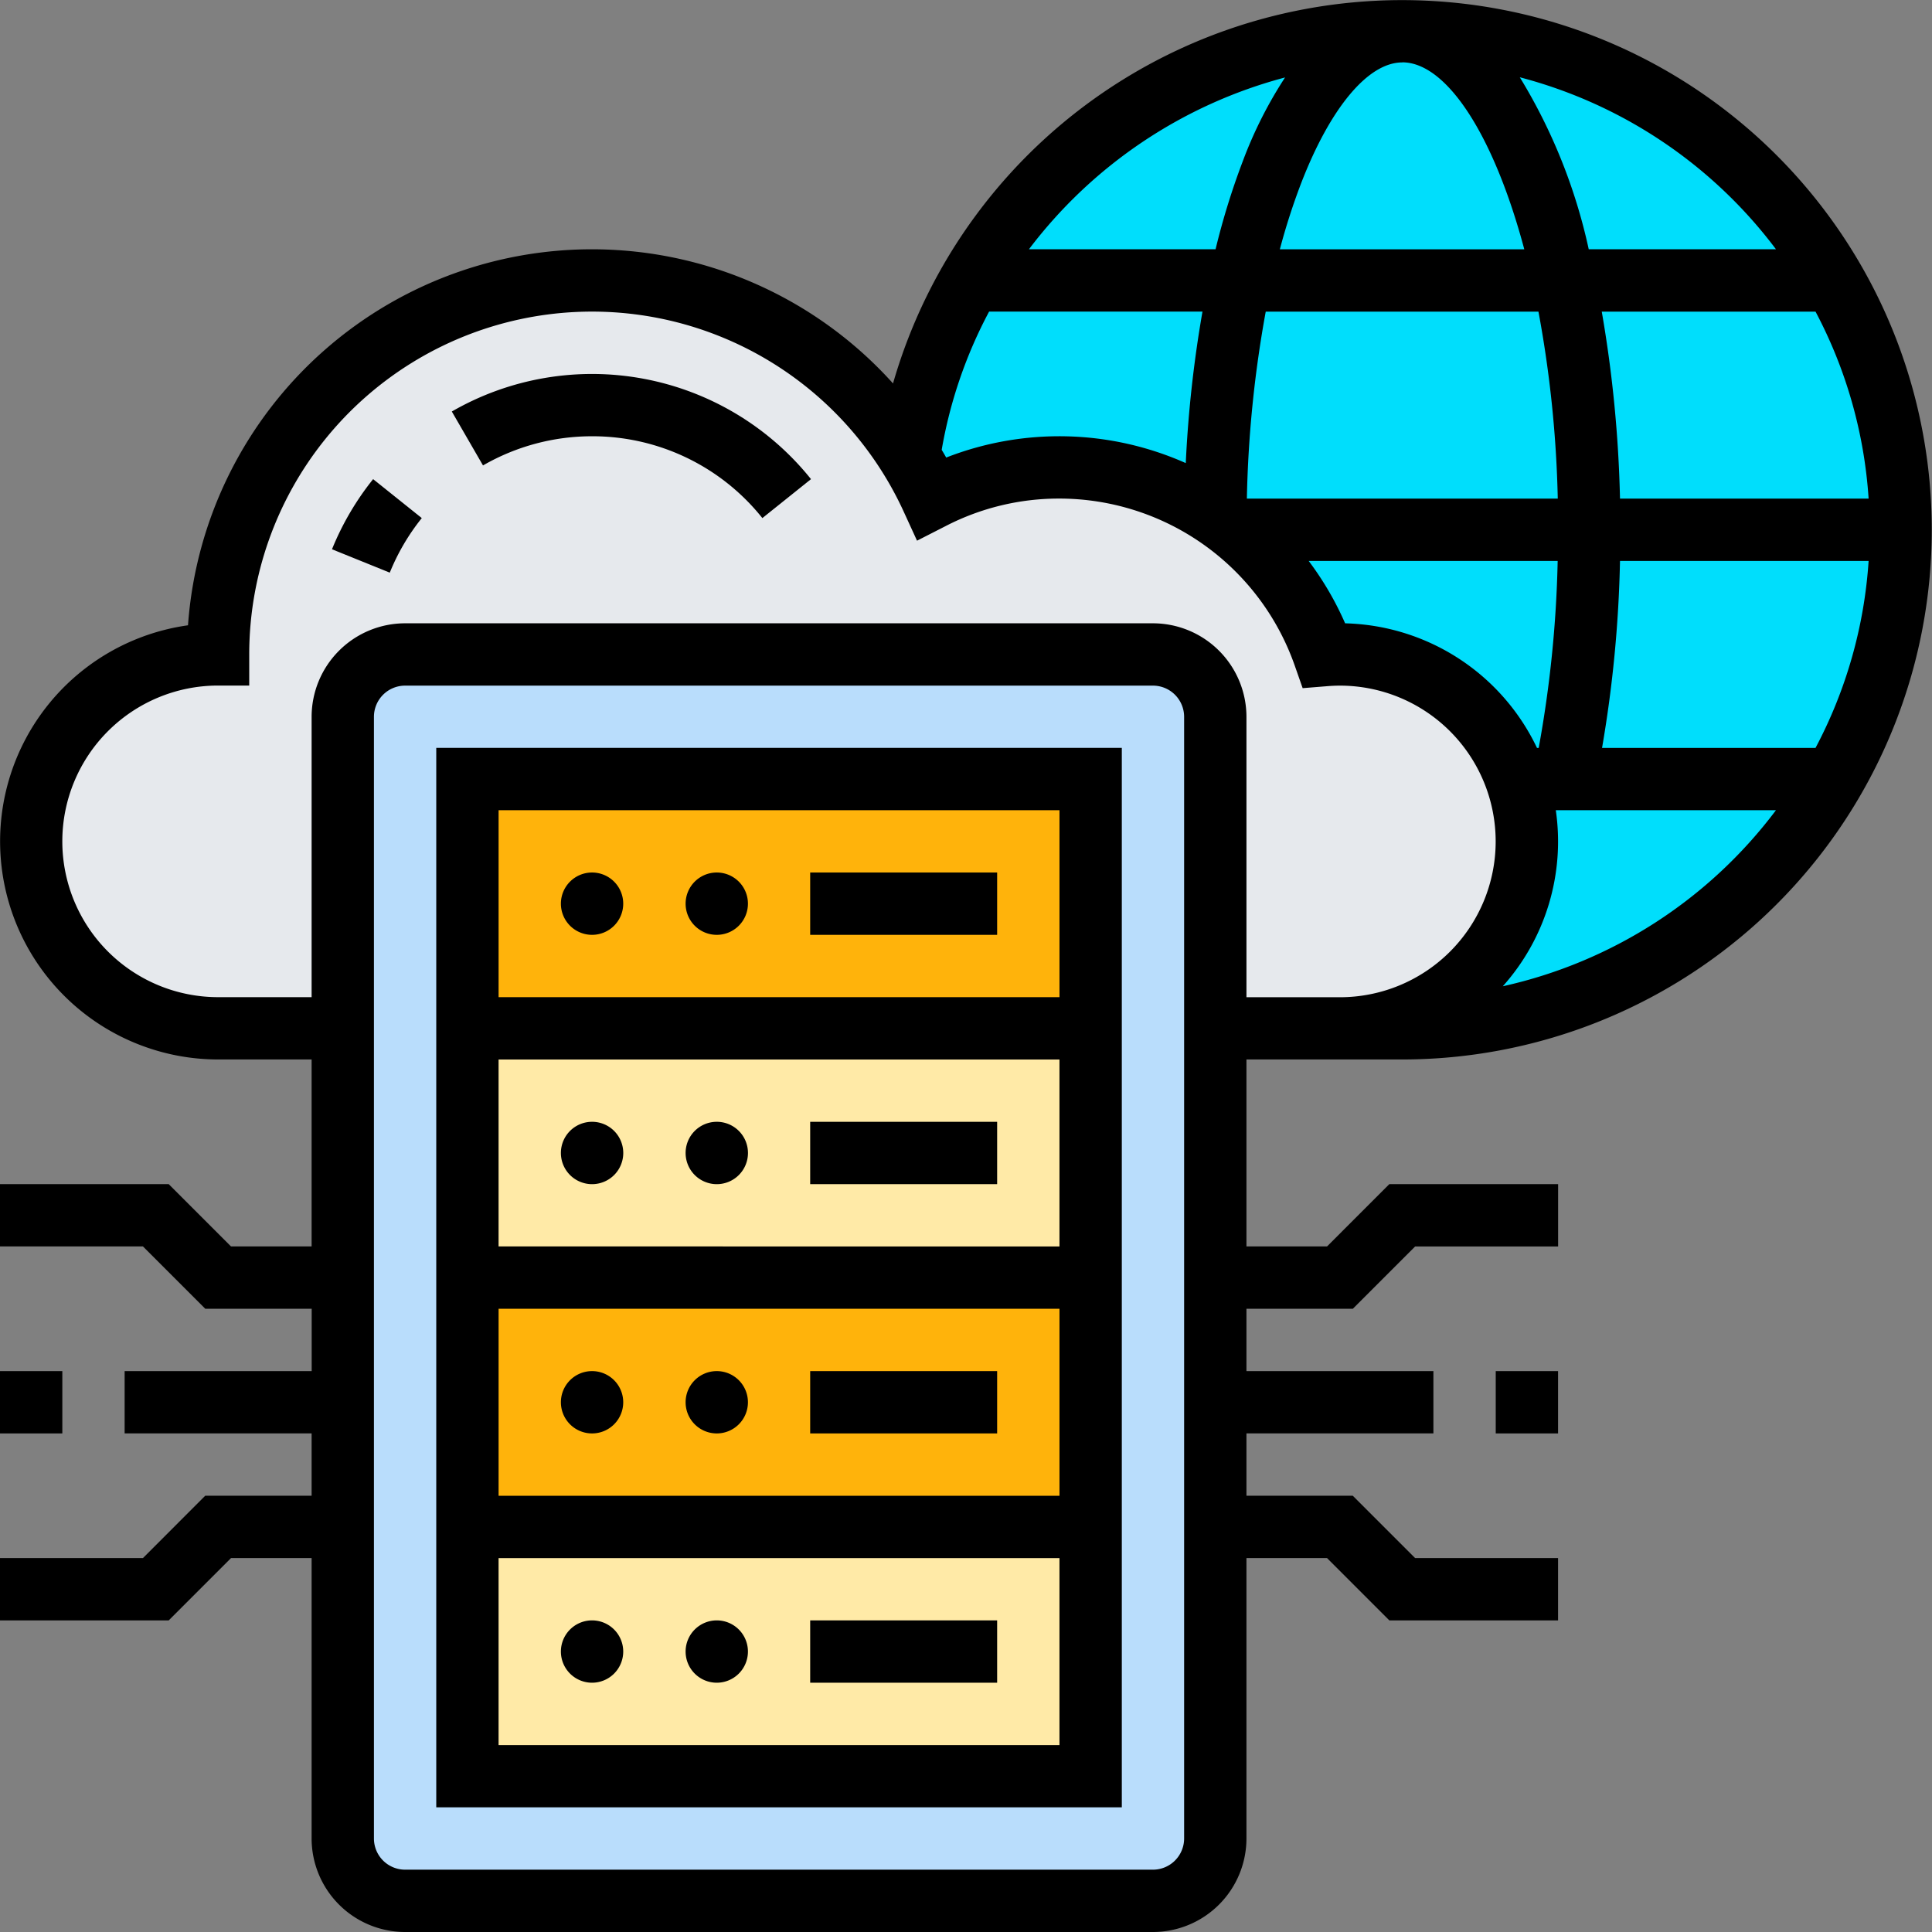 <svg id="_17" data-name="17" xmlns="http://www.w3.org/2000/svg" xmlns:xlink="http://www.w3.org/1999/xlink" width="100" height="100" viewBox="0 0 100 100">
  <rect x="0" y="0" width="100" height="100" fill="#808080" stroke="none"/>
  <defs>
    <clipPath id="clip-path">
      <rect id="Rectangle_297357" data-name="Rectangle 297357" width="100" height="100" fill="none"/>
    </clipPath>
  </defs>
  <g id="Group_147725" data-name="Group 147725" clip-path="url(#clip-path)">
    <path id="Path_206063" data-name="Path 206063" d="M72.581,1.613a25.807,25.807,0,0,1,0,51.613H69.355a9.678,9.678,0,1,0,0-19.355c-.276,0-.546.014-.816.036a14.517,14.517,0,0,0-20.305-8.123,19.33,19.33,0,0,0-1.179-2.177A25.813,25.813,0,0,1,72.581,1.613" fill="#00defc"/>
    <path id="Path_206064" data-name="Path 206064" d="M47.054,23.607a19.171,19.171,0,0,1,1.179,2.177,14.517,14.517,0,0,1,20.305,8.123c.27-.022.54-.036.816-.036a9.678,9.678,0,1,1,0,19.355H62.9V37.1a3.226,3.226,0,0,0-3.226-3.226H20.967A3.225,3.225,0,0,0,17.742,37.1V53.226H11.29a9.678,9.678,0,1,1,0-19.355A19.355,19.355,0,0,1,47.054,23.607" fill="#e6e9ed"/>
    <path id="Path_206065" data-name="Path 206065" d="M62.9,79.032V95.161a3.226,3.226,0,0,1-3.226,3.226H20.968a3.225,3.225,0,0,1-3.226-3.226V37.1a3.224,3.224,0,0,1,3.226-3.226H59.677A3.225,3.225,0,0,1,62.9,37.1V79.032Z" fill="#b9ddfc"/>
    <rect id="Rectangle_297347" data-name="Rectangle 297347" width="32.258" height="12.903" transform="translate(24.194 79.032)" fill="#ffeaa7"/>
    <rect id="Rectangle_297348" data-name="Rectangle 297348" width="32.258" height="12.903" transform="translate(24.194 53.226)" fill="#ffeaa7"/>
    <rect id="Rectangle_297349" data-name="Rectangle 297349" width="32.258" height="12.903" transform="translate(24.194 66.129)" fill="#ffb30b"/>
    <rect id="Rectangle_297350" data-name="Rectangle 297350" width="32.258" height="12.903" transform="translate(24.194 40.323)" fill="#ffb30b"/>
    <path id="Path_206066" data-name="Path 206066" d="M22.581,93.548H58.065V38.709H22.581Zm3.225-12.9H54.838v9.677H25.806Zm29.033-3.226H25.807V67.742H54.839ZM25.806,54.839H54.838v9.677H25.806Zm29.033-3.226H25.807V41.936H54.839Z"/>
    <path id="Path_206067" data-name="Path 206067" d="M66.129,54.838H72.58A27.416,27.416,0,1,0,46.223,19.847,20.961,20.961,0,0,0,9.731,32.365,11.291,11.291,0,0,0,11.29,54.838h4.839v9.678H11.958L8.732,61.29H0v3.226H7.4l3.226,3.226h5.507v3.225H6.451v3.226h9.678v3.226H10.622L7.4,80.645H0v3.226H8.732l3.226-3.226h4.171V95.161A4.844,4.844,0,0,0,20.967,100h38.71a4.845,4.845,0,0,0,4.839-4.839V80.645h4.171l3.225,3.226h8.733V80.645h-7.4l-3.226-3.226H64.516V74.193h9.677V70.967H64.516V67.742h5.506l3.226-3.226h7.4V61.29H71.912l-3.225,3.226H64.516V54.838ZM72.58,3.226c2.282,0,4.725,3.717,6.317,9.677H66.245a33.9,33.9,0,0,1,1.094-3.4c1.514-3.928,3.474-6.272,5.241-6.272m7.05,12.9a59.76,59.76,0,0,1,1,9.677H64.538a60.287,60.287,0,0,1,.976-9.677Zm17.089,9.677H83.851a64.932,64.932,0,0,0-.944-9.677H93.972a24.007,24.007,0,0,1,2.747,9.677m0,3.226a24.007,24.007,0,0,1-2.747,9.677H82.922a64.515,64.515,0,0,0,.929-9.677Zm-16.094,0a60.662,60.662,0,0,1-.982,9.677h-.089a11.306,11.306,0,0,0-9.931-6.448,16.05,16.05,0,0,0-1.886-3.229Zm-2.84,22.015a11.248,11.248,0,0,0,2.743-9.112H91.923a24.24,24.24,0,0,1-14.138,9.112M91.923,12.9H82.232A28.746,28.746,0,0,0,78.665,4,24.256,24.256,0,0,1,91.923,12.9ZM66.515,4.009a21.955,21.955,0,0,0-2.186,4.329A37.833,37.833,0,0,0,62.918,12.9H53.259A24.486,24.486,0,0,1,66.515,4.009m-15.32,12.12H62.24a62.657,62.657,0,0,0-.865,7.841,16.1,16.1,0,0,0-12.4-.287c-.076-.136-.155-.269-.233-.4A23.759,23.759,0,0,1,51.195,16.129ZM11.29,51.613a8.064,8.064,0,1,1,0-16.129H12.9V33.871a17.744,17.744,0,0,1,33.865-7.412l.7,1.527,1.5-.766a12.76,12.76,0,0,1,5.869-1.414,12.919,12.919,0,0,1,12.178,8.635l.413,1.178,1.244-.1c.249-.021.472-.031.682-.031a8.064,8.064,0,0,1,0,16.129H64.516V37.1a4.845,4.845,0,0,0-4.839-4.838H20.967A4.844,4.844,0,0,0,16.129,37.1V51.613Zm50,43.548a1.615,1.615,0,0,1-1.613,1.613H20.967a1.614,1.614,0,0,1-1.612-1.613V37.1a1.614,1.614,0,0,1,1.612-1.612h38.71A1.615,1.615,0,0,1,61.29,37.1Z"/>
    <path id="Path_206068" data-name="Path 206068" d="M30.645,45.161a1.613,1.613,0,1,1-1.613,1.613,1.613,1.613,0,0,1,1.613-1.613"/>
    <path id="Path_206069" data-name="Path 206069" d="M37.1,45.161a1.613,1.613,0,1,1-1.613,1.613A1.613,1.613,0,0,1,37.1,45.161"/>
    <rect id="Rectangle_297351" data-name="Rectangle 297351" width="9.677" height="3.226" transform="translate(41.935 45.161)"/>
    <path id="Path_206070" data-name="Path 206070" d="M30.645,58.064a1.614,1.614,0,1,1-1.613,1.614,1.613,1.613,0,0,1,1.613-1.614"/>
    <path id="Path_206071" data-name="Path 206071" d="M37.1,58.064a1.614,1.614,0,1,1-1.613,1.614A1.613,1.613,0,0,1,37.1,58.064"/>
    <rect id="Rectangle_297352" data-name="Rectangle 297352" width="9.677" height="3.226" transform="translate(41.935 58.065)"/>
    <path id="Path_206072" data-name="Path 206072" d="M30.645,70.968a1.613,1.613,0,1,1-1.613,1.613,1.613,1.613,0,0,1,1.613-1.613"/>
    <path id="Path_206073" data-name="Path 206073" d="M37.1,70.968a1.613,1.613,0,1,1-1.613,1.613A1.613,1.613,0,0,1,37.1,70.968"/>
    <rect id="Rectangle_297353" data-name="Rectangle 297353" width="9.677" height="3.226" transform="translate(41.935 70.968)"/>
    <path id="Path_206074" data-name="Path 206074" d="M30.645,83.871a1.613,1.613,0,1,1-1.613,1.613,1.613,1.613,0,0,1,1.613-1.613"/>
    <path id="Path_206075" data-name="Path 206075" d="M37.1,83.871a1.613,1.613,0,1,1-1.613,1.613A1.613,1.613,0,0,1,37.1,83.871"/>
    <rect id="Rectangle_297354" data-name="Rectangle 297354" width="9.677" height="3.226" transform="translate(41.935 83.871)"/>
    <rect id="Rectangle_297355" data-name="Rectangle 297355" width="3.226" height="3.226" transform="translate(0 70.968)"/>
    <rect id="Rectangle_297356" data-name="Rectangle 297356" width="3.226" height="3.226" transform="translate(77.419 70.968)"/>
    <path id="Path_206076" data-name="Path 206076" d="M30.645,22.581a11.244,11.244,0,0,1,8.815,4.235L41.977,24.8a14.523,14.523,0,0,0-18.591-3.5L25,24.091a11.279,11.279,0,0,1,5.644-1.51"/>
    <path id="Path_206077" data-name="Path 206077" d="M21.83,26.815,19.313,24.8a14.513,14.513,0,0,0-2.129,3.63l2.991,1.21a11.253,11.253,0,0,1,1.655-2.822"/>
  </g>
</svg>
